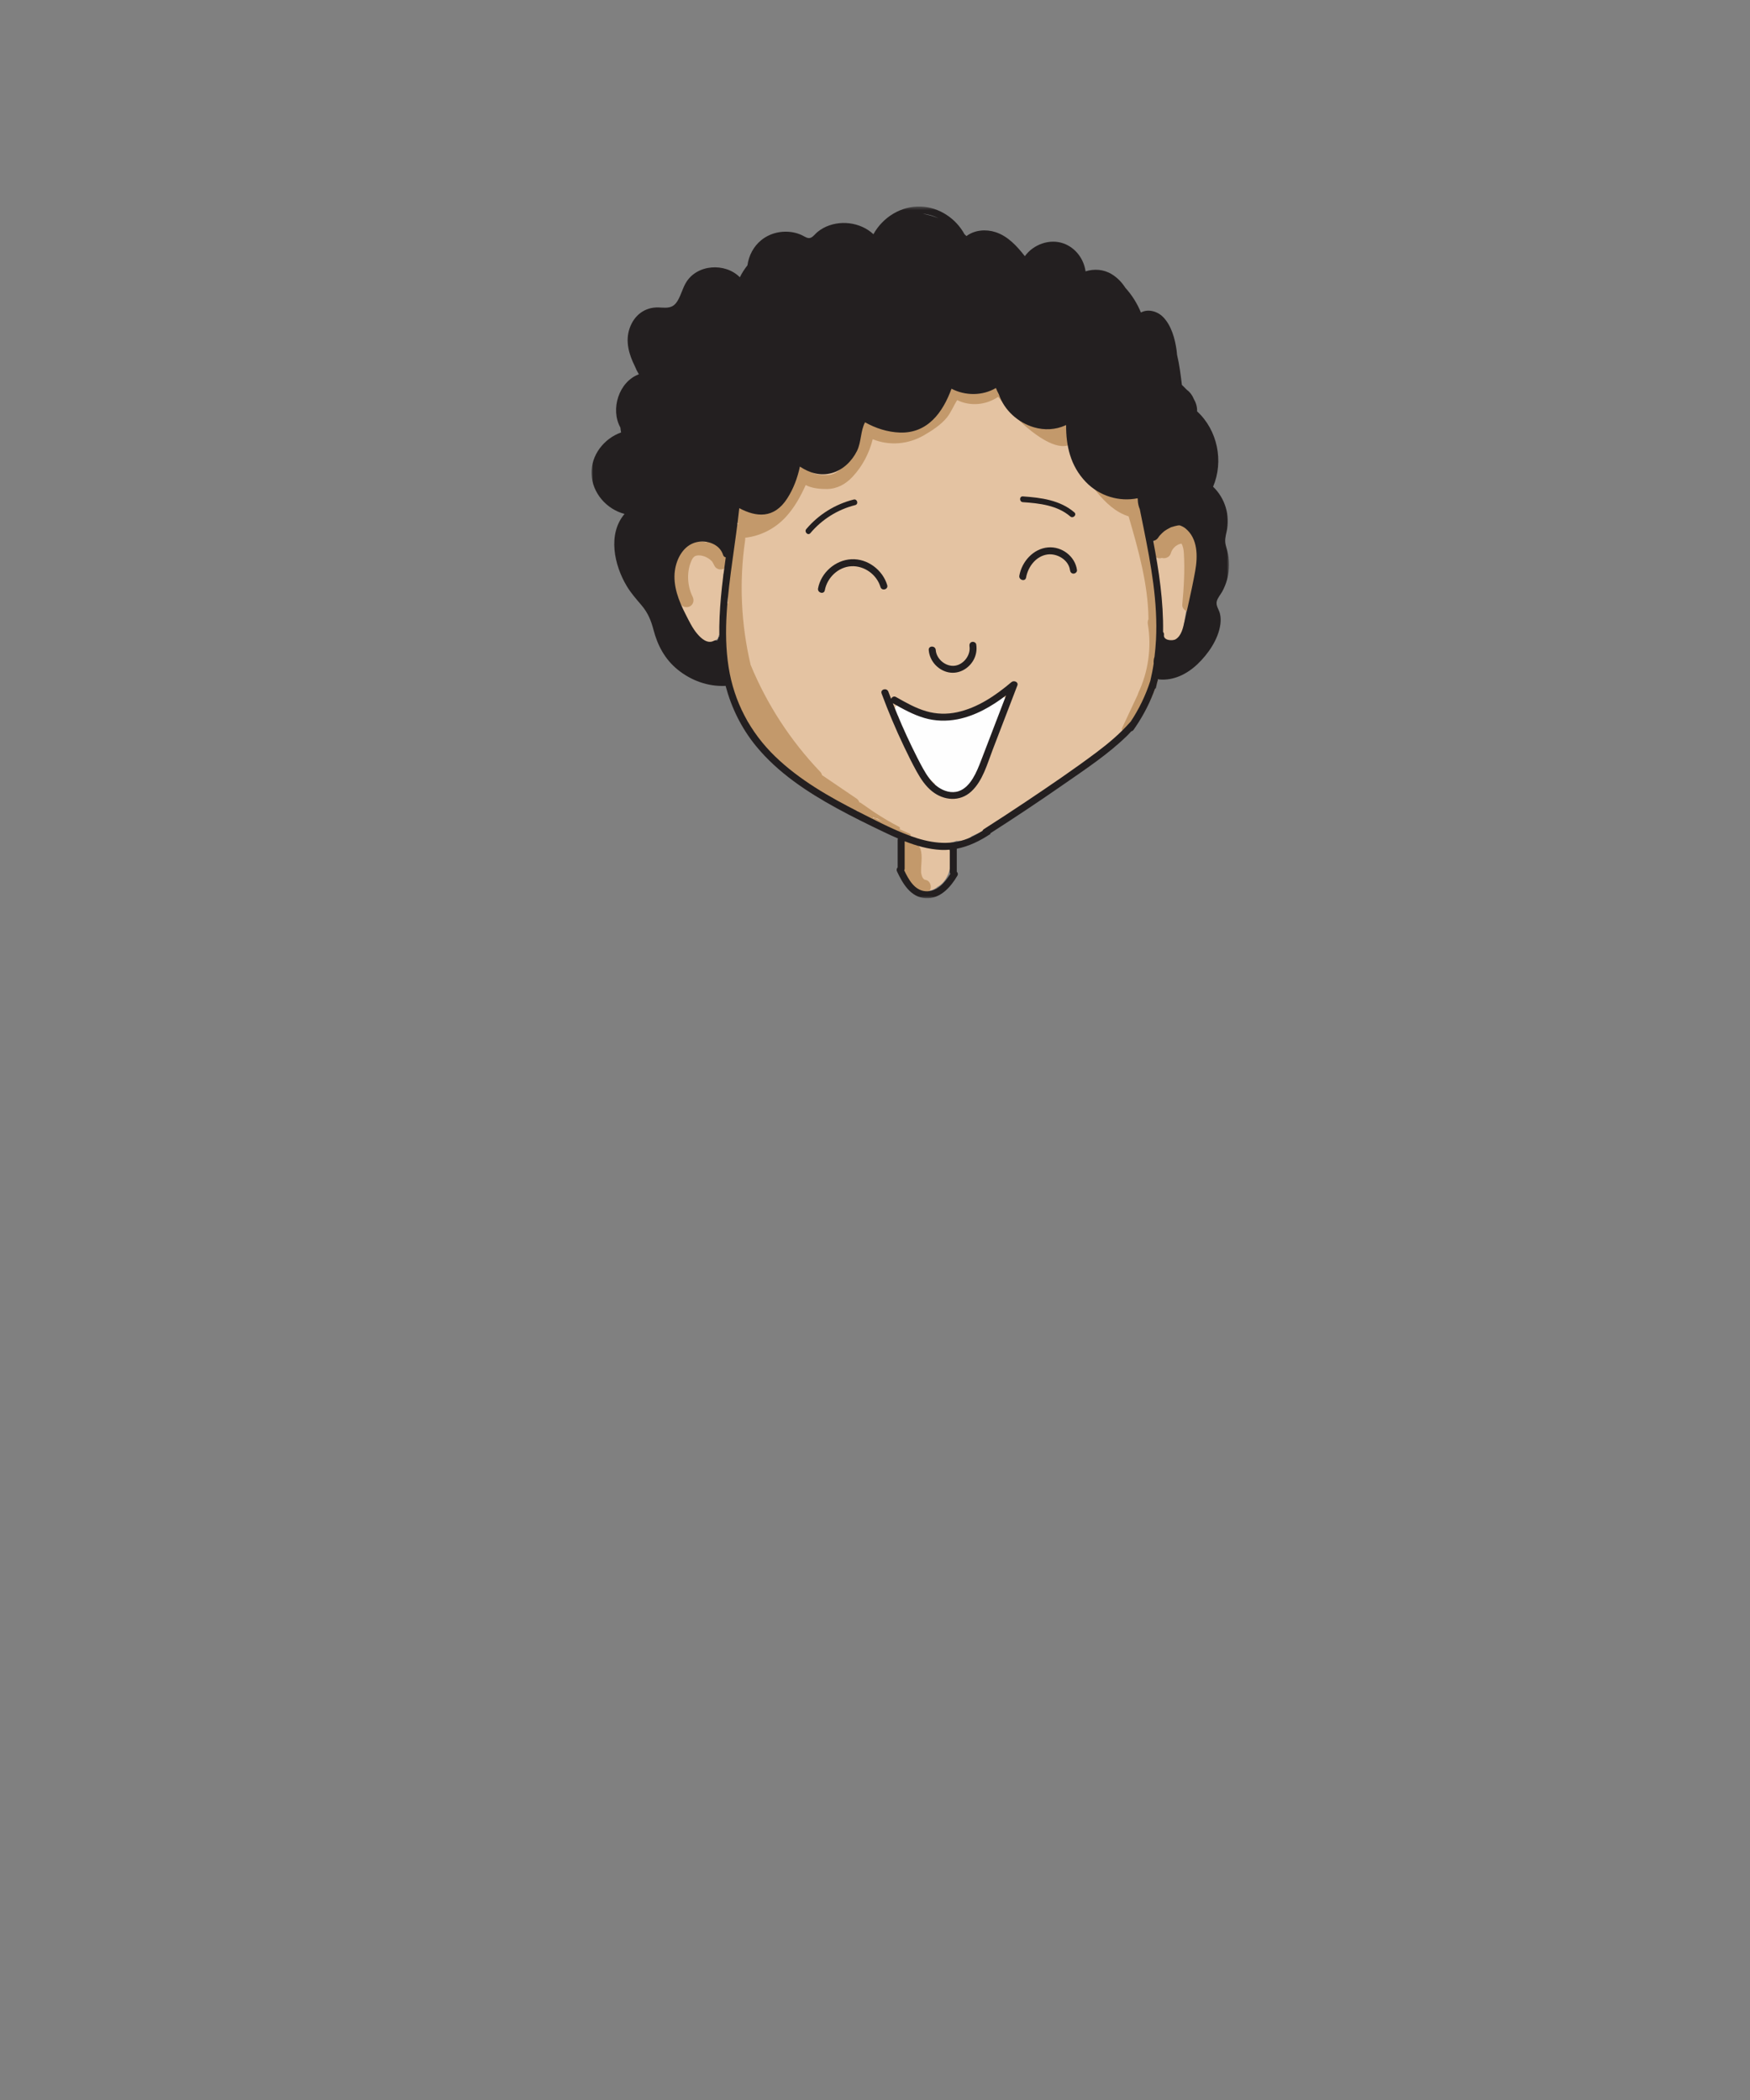 <?xml version="1.0" encoding="UTF-8"?>
<svg width="500px" height="600px" viewBox="0 0 500 600" version="1.1" xmlns="http://www.w3.org/2000/svg" xmlns:xlink="http://www.w3.org/1999/xlink">
    <rect x="0" y="0" width="500" height="600" fill="#808080" stroke="none"/>
    <title>laugh</title>
    <defs>
        <polygon id="path-1" points="3.34370323e-05 0.454 182.161 0.454 182.161 198.107 3.34370323e-05 198.107"></polygon>
    </defs>
    <g id="laugh" stroke="none" stroke-width="1" fill="none" fill-rule="evenodd">
        <g id="face" transform="translate(169, 58)">
            <g id="fill" transform="translate(23.062, 48.386)">
                <path d="M95.932,93.588 C95.305,91.839 94.149,91.346 92.994,91.636 C83.758,93.957 74.245,93.77 65.044,91.134 C63.662,90.736 62.242,91.74 61.845,94.101 C61.499,96.15 62.27,98.927 63.661,99.325 C63.823,99.371 63.985,99.402 64.146,99.448 C64.165,100.084 64.271,100.761 64.511,101.464 C66.308,106.717 68.613,111.563 71.338,115.62 C73.435,118.742 75.782,121.703 78.487,122.565 C79.86,123.987 81.547,124.242 83.115,123.66 C85.97,122.598 87.942,118.481 89.519,114.761 C91.569,109.931 93.584,105.059 95.617,100.208 C95.914,99.496 96.019,98.653 95.973,97.82 C96.399,96.543 96.355,94.771 95.932,93.588" id="Fill-1" fill="#FEFEFE"></path>
                <path d="M15.215,53.185 C15.14,52.791 15,52.409 14.834,52.037 C14.73,51.752 14.611,51.47 14.471,51.194 C13.43,49.131 11.426,47.807 9.155,47.534 C7.029,47.277 4.787,48.016 3.241,49.502 C1.717,50.967 1.062,53.069 0.986,55.144 C-0.063,57.172 -0.337,59.586 0.467,61.803 C0.605,62.185 0.854,62.487 1.169,62.678 C1.304,66.837 2.694,70.959 5.237,74.275 C6.221,75.558 7.388,76.993 9.006,77.461 C10.207,77.809 11.633,77.414 12.444,76.464 C12.984,76.235 13.262,75.701 13.284,75.152 C13.77,74.965 14.146,74.539 14.124,73.831 C14.025,70.381 13.923,66.921 14.22,63.479 C14.386,61.565 14.694,59.638 14.6,57.746 C14.606,57.735 14.613,57.727 14.618,57.716 C15.01,56.864 15.223,55.973 15.279,55.079 C15.358,54.461 15.338,53.832 15.215,53.185" id="Fill-3" fill="#E4C3A2"></path>
                <path d="M142.123,50.431 C142.001,50.802 141.931,51.212 141.896,51.64 L141.691,50.117 C141.808,50.249 141.95,50.359 142.123,50.431 M149.945,49.464 C148.668,45.439 144.225,42.152 140.181,44.882 C137.981,46.367 136.931,48.888 137.324,51.491 C137.565,53.087 138.148,54.64 138.619,56.181 C138.729,56.543 138.841,56.907 138.951,57.269 C138.971,58.726 139.058,60.179 139.196,61.627 C139.145,61.779 139.115,61.945 139.117,62.132 C139.16,65.166 139.203,68.202 139.245,71.237 C139.273,73.232 138.992,76.177 141.333,77.036 C143.942,77.993 145.55,75.38 145.974,73.222 C146.514,70.468 146.849,67.677 147.403,64.925 C147.976,62.083 148.982,59.397 149.723,56.604 C150.333,54.298 150.681,51.785 149.945,49.464" id="Fill-5" fill="#E4C3A2"></path>
                <path d="M95.29,95.717 C92.242,98.544 91.447,103.39 90.297,107.196 C89.654,109.32 88.939,111.618 87.857,113.667 C87.05,116.027 85.582,118.32 83.386,119.594 C80.985,120.987 78.125,120.695 75.903,119.09 C75.34,118.683 75.018,118.11 75.021,117.488 C72.307,115.232 70.49,111.938 68.963,108.821 C67.477,105.786 66.328,102.597 64.831,99.571 C64.603,99.111 64.561,98.673 64.643,98.287 C64.459,98.114 64.275,97.94 64.096,97.762 C63.373,97.043 63.43,95.907 64.096,95.181 C64.765,94.454 65.998,94.508 66.677,95.181 C67.059,95.561 67.449,95.931 67.857,96.283 C68.034,96.437 68.215,96.586 68.396,96.734 C68.413,96.745 68.428,96.757 68.443,96.769 C68.534,96.835 68.625,96.903 68.717,96.968 C68.97,97.149 69.239,97.304 69.506,97.466 C69.538,97.476 69.571,97.483 69.603,97.491 C71.203,97.856 72.813,98.127 74.432,98.294 C74.568,98.251 74.707,98.214 74.844,98.165 C74.882,98.152 74.932,98.131 74.964,98.118 C75.062,98.073 75.16,98.027 75.257,97.98 C76.121,97.559 77.057,97.738 77.639,98.49 C79.334,98.523 81.035,98.441 82.737,98.234 C82.807,98.225 82.874,98.235 82.941,98.238 C86.549,97.013 89.973,94.825 93.078,92.851 C94.836,91.734 96.799,94.317 95.29,95.717 M138.547,75.425 C138.557,75.345 138.582,75.276 138.588,75.194 C139.115,68.556 138.764,62.047 137.762,55.47 C137.59,54.333 137.098,53.53 136.443,53.001 C136.357,48.502 136.459,43.997 136.756,39.489 C137.139,39.282 137.521,39.075 137.894,38.845 C142.707,35.863 138.477,28.339 133.658,30.904 C131.912,30.677 129.959,31.362 128.883,32.939 C125.16,33.826 121.207,33.198 118.094,30.515 C114.785,27.663 112.576,22.497 114.275,18.31 C117.773,16.045 115.316,9.309 110.279,10.255 C104.09,11.416 98.607,7.753 96.158,2.22 C94.484,-1.563 89.002,-0.046 87.934,3.294 C87.096,5.908 83.578,3.579 82.547,2.714 C79.1,-0.184 74.434,3.064 74.693,6.403 C73.047,9.966 69.859,12.534 65.842,13.023 C61.521,13.549 57.537,9.808 53.365,11.238 C49.771,12.47 49.641,16.183 47.756,18.909 C45.412,22.298 40.957,24.421 36.844,23.853 C34.504,23.53 31.926,24.384 31.307,26.996 C30.969,28.423 26.531,38.845 25.439,37.509 C22.297,33.665 17.201,37.814 18.094,41.88 C17.879,42.344 17.713,42.851 17.652,43.431 C17.314,46.671 17.262,49.853 17.318,53.038 C15.529,59.677 14.166,65.434 15.256,72.523 C15.408,73.522 15.586,74.507 15.773,75.486 C15.16,78.728 15.437,82.142 16.256,85.53 C16.269,85.639 16.283,85.747 16.305,85.859 C17.738,93.078 19.787,100.611 25.412,105.757 C26.15,106.431 26.922,107.101 27.721,107.764 C28.051,108.529 28.633,109.23 29.531,109.772 C30.211,110.182 30.891,110.592 31.568,111.002 C34.049,114.737 37.592,116.989 41.687,118.788 C42.318,119.651 43.287,120.263 44.594,120.402 C48.074,123.388 52.447,125.569 57.094,127.238 C57.385,127.462 57.687,127.632 57.99,127.778 C58.191,127.955 58.406,128.126 58.654,128.282 C61.449,130.052 64.637,131.888 67.965,133.171 C67.033,133.743 66.303,134.616 66.006,135.737 C64.779,140.364 66.693,144.857 70.521,147.569 C71.977,148.599 74.211,148.228 75.519,147.216 C75.6,147.155 75.67,147.08 75.746,147.013 C78.541,145.603 79.859,141.659 79.623,138.487 C79.611,138.488 79.6,138.489 79.586,138.491 C79.562,138.091 79.523,137.691 79.463,137.29 C79.301,136.2 78.574,135.337 77.643,134.773 C78.894,134.626 80.092,134.295 81.246,133.851 C81.377,133.861 81.494,133.89 81.631,133.89 C81.769,133.89 81.893,133.867 82.025,133.857 C82.137,133.864 82.234,133.89 82.352,133.89 C83.756,133.89 84.812,133.355 85.537,132.553 C99.879,125.954 113.084,116.216 125.158,106.113 C130.896,101.31 134.162,95.448 136.449,88.405 C137.281,85.845 138.066,83.163 138.269,80.553 C138.824,79.66 139.088,78.548 138.853,77.267 C138.742,76.654 138.65,76.038 138.547,75.425" id="Fill-7" fill="#E4C3A2"></path>
                <path d="M72.062,144.935 L72.062,144.935 C72.306,144.979 72.127,144.955 72.029,144.9 C72.041,144.912 72.053,144.923 72.062,144.935" id="Fill-9" fill="#C3996B"></path>
                <path d="M72.053,144.936 C72.056,144.937 72.06,144.937 72.063,144.937 C72.062,144.937 72.062,144.936 72.062,144.935 C72.057,144.935 72.056,144.934 72.051,144.933 C72.052,144.934 72.053,144.935 72.053,144.936" id="Fill-11" fill="#C3996B"></path>
                <path d="M72.026,144.9 L72.028,144.9 C72.023,144.896 72.019,144.892 72.014,144.888 C72.017,144.892 72.023,144.896 72.026,144.9" id="Fill-13" fill="#C3996B"></path>
                <path d="M72.429,145.016 C72.344,144.999 72.26,144.984 72.177,144.961 C72.159,144.956 72.112,144.947 72.063,144.937 C72.07,144.948 72.075,144.958 72.076,144.966 C72.075,144.961 72.061,144.947 72.053,144.936 C71.95,144.915 71.856,144.899 72.051,144.933 C72.043,144.921 72.041,144.915 72.027,144.9 C72.026,144.9 72.026,144.899 72.025,144.899 C71.773,144.755 71.919,144.813 72.015,144.888 C71.923,144.796 71.76,144.663 71.721,144.626 C71.686,144.572 71.648,144.518 71.615,144.463 C71.597,144.434 71.494,144.278 71.419,144.141 C71.415,144.124 71.408,144.098 71.392,144.044 C71.359,143.937 71.319,143.831 71.287,143.722 C71.229,143.527 71.181,143.329 71.142,143.128 C71.14,143.118 71.129,143.071 71.118,143.02 C71.117,142.994 71.117,142.966 71.115,142.923 C71.002,140.659 71.61,138.437 70.94,136.204 C70.659,135.269 69.668,134.579 68.688,134.766 C68.536,134.546 68.361,134.346 68.108,134.199 C67.68,133.948 67.048,133.841 66.567,133.997 C65.612,134.306 64.777,135.408 65.17,136.456 C65.621,137.661 65.947,138.902 66.158,140.168 C66.192,140.995 66.252,141.822 66.351,142.644 C66.417,143.193 66.531,143.652 66.937,144.058 C67.047,144.168 67.183,144.263 67.328,144.35 C67.773,146.403 69.2,148.458 71.366,148.873 C72.39,149.07 73.573,148.587 73.825,147.476 C74.05,146.49 73.528,145.226 72.429,145.016" id="Fill-15" fill="#C3996B"></path>
                <path d="M15.696,53.663 C15.689,53.343 15.612,53.024 15.429,52.744 C15.192,52.38 14.925,52.038 14.644,51.706 C13.964,50.651 13.149,49.676 12.222,48.849 C11.826,48.494 11.351,48.263 10.808,48.263 C10.455,48.263 10.054,48.379 9.731,48.579 C9.675,48.565 9.621,48.545 9.564,48.532 C6.738,47.893 3.881,48.673 2.335,51.251 C1.058,53.378 0.559,56.118 0.559,58.567 C0.558,61.202 1.205,63.764 2.372,66.118 C2.851,67.085 4.221,67.354 5.108,66.835 C6.093,66.259 6.307,65.07 5.826,64.099 C4.3,61.021 4.084,57.106 5.429,53.96 C5.709,53.306 6.001,52.767 6.593,52.476 C7.046,52.255 7.848,52.253 8.39,52.366 C9.604,52.62 10.637,53.226 11.414,54.067 C11.664,54.475 11.893,54.895 12.095,55.331 C12.295,55.761 12.85,56.13 13.291,56.251 C13.769,56.382 14.407,56.323 14.832,56.049 C15.259,55.773 15.634,55.363 15.751,54.853 C15.774,54.677 15.799,54.499 15.822,54.321 C15.821,54.091 15.77,53.874 15.696,53.663" id="Fill-17" fill="#C3996B"></path>
                <path d="M115.185,16.179 C115.154,15.677 114.986,15.163 114.606,14.816 C114.215,14.456 113.733,14.228 113.191,14.23 C111.763,14.234 110.31,14.445 108.944,14.865 C108.536,14.991 108.167,15.24 107.902,15.575 C106.428,14.695 105.038,13.688 103.739,12.564 C100.683,9.92 98.059,6.827 95.541,3.681 C95.064,3.085 94.204,2.987 93.49,3.225 C92.721,2.816 91.849,2.964 91.133,3.551 C91.109,3.572 91.098,3.579 91.082,3.592 C91.024,3.635 90.965,3.678 90.905,3.72 C90.709,3.855 90.507,3.982 90.301,4.101 C90.119,4.206 89.931,4.306 89.742,4.398 C89.661,4.438 89.578,4.474 89.497,4.513 C89.495,4.513 89.495,4.513 89.493,4.514 C89.063,4.656 88.645,4.809 88.204,4.912 C87.997,4.96 87.789,4.999 87.58,5.037 C87.571,5.039 87.571,5.039 87.563,5.04 C87.457,5.058 87.345,5.064 87.243,5.072 C86.82,5.105 86.395,5.112 85.971,5.091 C85.768,5.08 85.567,5.059 85.366,5.04 C85.349,5.037 85.341,5.034 85.319,5.031 C85.215,5.01 85.111,4.992 85.007,4.971 C84.593,4.884 84.184,4.771 83.786,4.628 C83.763,4.62 83.671,4.586 83.597,4.558 C83.542,4.534 83.476,4.505 83.457,4.497 C83.242,4.396 83.031,4.283 82.823,4.165 C82.207,3.17 80.792,2.627 79.716,3.698 C78.104,5.303 77.309,7.354 76.164,9.272 C74.964,11.283 72.943,12.609 71.009,13.851 C67.005,16.424 62.331,17.238 57.964,15.048 C57.972,14.957 57.99,14.867 57.997,14.776 C58.08,13.697 57.018,12.776 55.997,12.776 C54.845,12.776 54.08,13.695 53.997,14.776 C53.672,18.983 52.001,23.169 49.255,26.386 C48.047,27.803 46.588,29.219 44.626,29.324 C43.047,29.408 40.599,29.394 39.381,28.197 C39.155,27.564 38.59,27.017 37.986,26.851 C36.837,26.535 35.94,27.245 35.526,28.248 C34.04,31.845 32.324,35.538 29.675,38.439 C29.365,38.778 29.039,39.095 28.706,39.404 C28.353,38.884 27.765,38.559 27.061,38.51 C27.034,38.508 27.005,38.512 26.978,38.511 C26.487,37.957 25.736,37.664 24.968,37.888 C24.379,38.059 23.781,38.185 23.176,38.281 C22.403,38.368 21.627,38.38 20.851,38.343 C20.366,38.106 19.803,38.063 19.243,38.3 C18.648,38.55 18.227,39.071 18.079,39.671 C18.005,39.879 17.957,40.094 17.967,40.298 C17.984,40.685 18.083,41.081 18.296,41.408 C18.317,41.716 18.341,42.024 18.42,42.325 C18.525,42.718 18.733,43.071 18.996,43.377 C18.966,43.378 18.939,43.382 18.911,43.382 C17.19,43.401 16.623,45.194 17.206,46.372 C17.093,46.544 17.004,46.73 16.973,46.943 C16.043,53.277 15.729,59.658 16.008,66.013 C15.019,66.173 14.332,66.949 14.275,67.978 C14.162,70.017 14.414,72.097 14.973,74.066 C14.582,74.435 14.335,74.959 14.3,75.535 C14.104,78.73 14.651,81.802 15.619,84.766 C14.884,85.219 14.4,86.158 14.701,87.005 C16.347,91.659 18.705,95.973 21.658,99.835 C23.468,105.844 28.518,110.572 33.044,114.652 C38.3,119.39 44.221,123.533 51.12,125.432 C51.81,125.622 52.392,125.469 52.817,125.132 C52.85,125.232 52.909,125.325 53.009,125.39 L56.633,127.731 C57.09,128.006 57.494,127.478 57.322,127.089 C57.665,127.208 58.006,127.335 58.361,127.43 C58.448,127.452 58.525,127.452 58.595,127.439 C59.114,127.763 59.643,128.07 60.169,128.384 C59.442,128.056 58.713,127.73 57.986,127.403 C57.412,127.145 56.904,127.953 57.481,128.267 C58.55,128.846 59.658,129.342 60.795,129.755 C62.984,130.739 65.173,131.722 67.362,132.704 C67.945,132.966 68.454,132.105 67.867,131.841 C66.9,131.408 65.933,130.973 64.966,130.538 C65.124,130.322 65.131,130.01 64.823,129.85 C62.364,128.572 59.981,127.158 57.666,125.638 C56.383,124.749 55.1,123.86 53.818,122.97 C53.701,122.89 53.588,122.874 53.487,122.894 C53.359,122.469 53.095,122.072 52.661,121.777 C49.373,119.545 46.086,117.314 42.8,115.082 C42.73,114.753 42.573,114.425 42.285,114.122 C33.837,105.279 27.055,94.876 22.397,83.564 C22.394,83.548 22.395,83.533 22.391,83.517 C19.662,71.913 19.098,59.808 20.831,48.006 C20.868,47.754 20.87,47.503 20.84,47.26 C25.208,46.757 29.264,44.716 32.306,41.48 C34.842,38.782 36.623,35.552 38.136,32.203 C39.938,33.141 42.199,33.349 44.142,33.337 C47.081,33.32 49.537,31.964 51.514,29.854 C54.351,26.828 56.289,23.095 57.287,19.107 C62.089,21.036 67.397,20.599 71.945,17.968 C74.251,16.634 76.756,15.009 78.458,12.931 C79.686,11.433 80.37,9.546 81.422,7.937 C85.192,9.77 89.682,9.343 93.115,7.006 C96.044,10.637 99.145,14.124 102.863,16.973 C106.101,19.454 112.68,23.795 115.702,18.694 C116.298,17.686 115.908,16.726 115.185,16.179" id="Fill-19" fill="#C3996B"></path>
                <path d="M149.449,47.909 C148.976,46.749 148.202,45.784 147.251,45.075 C147.25,45.07 147.249,45.065 147.249,45.06 C147.153,44.721 146.982,44.428 146.734,44.179 C146.599,44.074 146.465,43.97 146.329,43.865 C146.017,43.684 145.68,43.594 145.32,43.593 L144.266,43.593 C143.991,43.582 143.734,43.639 143.496,43.764 C143.423,43.788 143.357,43.828 143.29,43.862 C143.146,43.869 143.007,43.858 142.861,43.876 C140.188,44.19 137.877,46.345 137.501,49.043 C137.449,49.411 137.488,49.77 137.577,50.108 C137.358,50.529 137.295,51.03 137.372,51.504 C136.395,47.483 135.25,43.498 134.096,39.535 C134.021,39.278 133.907,39.069 133.773,38.887 C133.767,38.87 133.768,38.852 133.762,38.835 C133.977,38.511 134.107,38.131 134.122,37.722 C134.144,37.144 133.977,36.626 133.729,36.116 C133.614,35.878 133.431,35.668 133.266,35.467 C133.088,35.249 132.848,35.095 132.627,34.926 C132.59,34.902 132.549,34.891 132.511,34.871 C132.493,34.668 132.45,34.472 132.354,34.292 C132.274,34.044 132.137,33.829 131.941,33.647 C131.761,33.453 131.546,33.315 131.298,33.234 C131.059,33.109 130.803,33.052 130.527,33.061 C130.01,33.085 129.473,33.255 129.113,33.647 C128.772,34.018 128.481,34.54 128.527,35.061 C128.549,35.31 128.581,35.561 128.625,35.81 C126.968,34.635 125.551,33.081 124.26,31.507 C121.915,28.651 119.681,25.53 118.831,21.879 C118.248,19.372 114.39,20.433 114.974,22.942 C115.983,27.278 118.654,30.952 121.43,34.336 C123.827,37.256 126.738,39.997 130.398,41.145 C133.178,50.701 135.931,60.378 136.078,70.4 C136.079,70.428 136.086,70.45 136.087,70.477 C135.872,70.913 135.807,71.434 135.895,71.954 C136.998,78.542 136.033,85.48 133.193,91.524 C133.112,91.698 133.057,91.878 133.017,92.059 C131.51,95.278 130.001,98.498 128.493,101.718 C128.265,102.203 128.861,102.761 129.278,102.323 C130.089,101.472 130.806,100.544 131.444,99.565 C131.642,99.804 132.053,99.854 132.259,99.521 C132.544,99.063 132.803,98.593 133.05,98.114 C133.116,98.057 133.174,97.987 133.205,97.882 C133.227,97.808 133.249,97.734 133.27,97.66 C133.768,96.633 134.19,95.569 134.515,94.473 C135.329,94.627 136.282,94.319 136.647,93.543 C139.907,86.604 140.981,78.978 139.82,71.417 C139.982,71.139 140.084,70.805 140.078,70.4 C139.985,64.062 138.905,57.852 137.426,51.724 C137.633,52.486 138.237,53.123 139.262,53.123 C139.511,53.123 139.726,53.076 139.927,53.009 C139.958,53.018 139.988,53.036 140.018,53.044 C141.08,53.285 142.177,52.724 142.479,51.646 C142.519,51.502 142.575,51.362 142.626,51.222 C142.767,50.927 142.933,50.645 143.121,50.378 C143.346,50.112 143.594,49.866 143.86,49.641 C144.139,49.446 144.432,49.276 144.74,49.13 C144.985,49.042 145.234,48.968 145.488,48.913 C145.968,49.684 146.127,50.725 146.182,51.616 C146.488,56.516 146.179,61.52 145.732,66.401 C145.634,67.478 146.722,68.401 147.732,68.401 C148.896,68.401 149.634,67.481 149.732,66.401 C150.026,63.193 150.202,59.975 150.243,56.755 C150.279,53.889 150.553,50.619 149.449,47.909" id="Fill-21" fill="#C3996B"></path>
                <path d="M78.158,71.431 C76.907,71.1 75.641,70.854 74.368,70.645 C75.355,68.686 75.255,65.589 73.645,64.979 C64.88,61.658 55.214,61.515 45.39,64.608 C44.487,64.893 43.785,65.694 43.314,66.662 C43.007,66.962 42.755,67.312 42.561,67.698 C40.525,68.24 38.476,68.907 36.414,69.719 C34.985,70.281 34.328,72.026 34.326,73.647 C32.459,75.591 32.841,80.462 35.204,80.132 C37.467,79.817 39.723,79.548 41.976,79.315 C42.953,79.431 43.923,79.602 44.883,79.81 C44.121,82.162 45.074,85.39 47.307,84.585 C53.266,82.44 59.193,81.59 64.935,81.825 C66.726,81.808 67.667,79.439 67.582,77.398 C70.526,77.508 73.397,77.954 76.205,78.697 C79.126,79.467 81.083,72.203 78.158,71.431" id="Fill-23" fill="#E4C3A2"></path>
                <path d="M122.76,67.016 C122.44,66.605 122.008,66.291 121.448,66.153 C109.192,63.112 96.443,61.131 84.146,65.003 C82.67,65.468 82.046,67.134 82.181,68.665 C80.155,70.171 81.009,75.138 83.822,74.785 C84.246,74.731 84.671,74.701 85.095,74.664 C83.935,76.523 84.917,80.034 87.284,80.095 C87.608,81.766 88.879,83.223 90.706,82.689 C93.19,81.964 95.696,81.442 98.208,81.011 C103.501,82.941 108.947,83.966 114.662,82.991 C116.823,82.622 117.182,79.335 115.998,77.604 C116.064,77.311 116.101,77.011 116.11,76.709 C116.905,76.094 117.343,74.912 117.365,73.748 C117.529,73.787 117.694,73.822 117.875,73.829 C119.315,73.891 120.73,73.647 122.081,73.06 C124.322,72.085 124.844,68.345 122.76,67.016" id="Fill-25" fill="#E4C3A2"></path>
                <path d="M144.563,43.739 C144.555,43.738 144.55,43.737 144.546,43.735 L144.545,43.735 C144.55,43.737 144.554,43.739 144.563,43.739" id="Fill-27" fill="#231F20"></path>
            </g>
            <g id="outline" transform="translate(0, 0.546)">
                <g id="Group-31">
                    <mask id="mask-2" fill="white">
                        <use xlink:href="#path-1"></use>
                    </mask>
                    <g id="Clip-30"></g>
                    <path d="M172.496,104.535 C172.227,106.048 171.928,107.558 171.616,109.068 C171.547,109.302 171.497,109.54 171.466,109.783 C170.813,112.896 170.103,116.003 169.41,119.097 C169.026,120.804 168.547,123.097 166.918,124.089 C165.989,124.654 163.333,124.45 163.559,122.854 C163.609,122.511 163.494,122.227 163.308,122.013 C163.44,113.276 162.139,104.623 160.487,95.993 C161.055,95.907 161.574,95.584 161.93,95.049 C161.999,94.943 162.069,94.839 162.142,94.736 C162.153,94.721 162.187,94.676 162.219,94.634 C162.267,94.576 162.325,94.505 162.341,94.486 C162.406,94.41 162.474,94.335 162.541,94.26 C162.865,93.904 163.225,93.597 163.582,93.276 C163.587,93.271 163.586,93.271 163.59,93.267 C163.592,93.266 163.593,93.266 163.595,93.264 C163.677,93.206 163.758,93.146 163.841,93.09 C164.027,92.961 164.219,92.839 164.413,92.722 C164.608,92.605 164.807,92.495 165.009,92.391 C165.12,92.335 165.234,92.279 165.349,92.225 C165.393,92.204 165.439,92.182 165.485,92.163 C165.62,92.102 165.577,92.12 165.355,92.215 C165.445,92.102 165.866,92.02 165.994,91.977 C166.209,91.905 166.427,91.84 166.645,91.782 C166.865,91.723 167.086,91.673 167.309,91.63 C167.408,91.61 167.508,91.594 167.607,91.576 C167.604,91.575 167.599,91.576 167.598,91.574 C167.599,91.575 167.605,91.575 167.608,91.576 C167.632,91.572 167.656,91.567 167.681,91.563 C167.968,91.514 167.714,91.582 167.625,91.58 C167.689,91.588 167.875,91.57 168.046,91.551 C168.647,91.749 169.218,92.036 169.709,92.434 C173.271,95.335 173.224,100.424 172.496,104.535 M161.283,124.297 C161.201,125.9 161.048,127.507 160.858,129.11 C160.64,129.718 160.567,130.377 160.621,131.025 C160.379,132.688 160.042,134.335 159.665,135.972 C158.325,140.154 156.407,144.113 153.972,147.761 C153.964,147.752 153.956,147.743 153.947,147.734 C151.093,150.996 147.73,153.831 144.256,156.433 C137.736,161.318 130.977,165.907 124.211,170.439 C120.202,173.124 116.164,175.763 112.099,178.359 C111.887,178.495 111.758,178.671 111.69,178.859 C110.365,179.687 108.998,180.438 107.542,181.027 C102.105,183.224 96.33,182.223 90.992,180.249 C85.975,178.393 81.168,175.869 76.404,173.448 C67.882,169.118 59.4,164.284 52.484,157.598 C45.317,150.669 40.726,141.94 39.176,132.082 C37.568,121.862 38.922,111.382 40.322,101.222 C40.99,96.38 41.693,91.518 42.221,86.642 C47.019,89.197 52.134,89.765 55.928,83.862 C57.702,81.102 58.853,78.002 59.545,74.769 C62.289,76.569 65.302,77.527 68.618,76.623 C71.837,75.746 74.392,73.23 75.85,70.306 C77.11,67.779 76.854,64.499 78.159,62.113 C81.22,63.832 84.602,64.911 88.068,65.039 C96.007,65.332 100.385,59.306 102.857,52.516 C106.765,54.559 111.701,54.584 115.547,52.317 C115.797,52.945 116.084,53.558 116.407,54.156 C117.899,58.639 121.851,62.196 126.421,63.542 C129.41,64.422 132.563,64.271 135.406,62.985 C135.471,62.956 135.539,62.919 135.603,62.888 C135.561,68.806 136.822,74.563 141.226,79.148 C145.16,83.244 150.827,84.876 156.028,83.814 C156.044,83.895 156.059,83.977 156.075,84.058 C156.079,84.184 156.086,84.309 156.091,84.435 C156.119,85.318 156.33,86.156 156.655,86.94 C157.014,88.706 157.374,90.472 157.729,92.235 C159.85,102.767 161.841,113.506 161.283,124.297 M102.517,191.133 C100.962,193.661 98.64,196.353 95.395,196.09 C92.273,195.836 90.58,192.712 89.346,190.126 C89.421,189.992 89.474,189.839 89.474,189.647 L89.474,181.807 C92.815,183.119 96.275,184.104 99.872,184.286 C100.722,184.329 101.548,184.294 102.364,184.224 L102.364,190.64 C102.364,190.821 102.429,190.984 102.517,191.133 M36.517,123.342 C36.47,123.365 36.422,123.39 36.385,123.431 C36.3,123.524 36.228,123.653 36.238,123.784 C36.241,123.822 36.237,123.859 36.235,123.897 C36.228,123.933 36.218,123.969 36.206,124.004 C36.191,124.034 36.175,124.062 36.156,124.09 C36.118,124.129 36.08,124.168 36.042,124.206 C35.962,124.288 35.916,124.401 35.904,124.516 C35.9,124.516 35.896,124.515 35.892,124.514 C35.634,124.379 35.314,124.353 34.982,124.532 C33.108,125.544 31.288,123.828 30.146,122.467 C28.802,120.864 27.877,118.89 26.928,117.042 C24.947,113.183 23.225,108.88 23.832,104.459 C24.307,100.999 26.302,97.265 29.934,96.376 C32.895,95.651 36.643,96.891 37.595,100.02 C37.72,100.433 38.025,100.635 38.357,100.69 C37.292,108.223 36.387,115.764 36.517,123.342 M99.186,3.83 C97.716,3.247 96.19,2.803 94.622,2.507 C96.22,2.643 97.767,3.105 99.186,3.83 M182.023,100.685 C181.872,99.539 181.549,98.469 181.245,97.358 C180.85,95.92 181.142,94.744 181.462,93.328 C182.508,88.7 181.018,83.794 177.595,80.516 C180.68,73.268 178.878,64.345 173.027,58.987 C173.079,57.622 172.667,56.417 172.017,55.312 C171.592,54.252 170.903,53.406 170.043,52.782 C169.754,52.478 169.461,52.179 169.163,51.886 C169.011,51.737 168.85,51.589 168.685,51.438 C168.339,48.557 167.976,45.62 167.303,42.839 C167.269,42.405 167.227,41.972 167.169,41.539 C166.727,38.279 165.673,34.402 163.276,31.998 C161.642,30.357 158.993,29.647 156.982,30.743 C155.924,28.185 154.431,25.758 152.55,23.711 C151.573,22.176 150.316,20.831 148.677,19.819 C146.327,18.369 143.6,18.223 141.158,18.983 C140.674,15.47 138.35,12.278 134.898,11.021 C130.914,9.569 126.251,11.287 123.815,14.651 C121.557,11.776 118.99,8.94 115.439,7.78 C112.698,6.886 109.436,7.152 107.133,8.906 C107.03,8.808 106.93,8.704 106.826,8.61 C106.751,8.541 106.67,8.483 106.594,8.416 C104.126,3.871 99.379,0.685 94.124,0.466 C88.487,0.229 83.22,3.529 80.55,8.374 C76.791,4.859 70.739,4.158 66.21,6.623 C65.617,6.946 65.061,7.332 64.539,7.759 C63.956,8.234 63.436,8.98 62.767,9.325 C61.829,9.808 60.935,9.026 60.093,8.642 C59.308,8.285 58.489,8.01 57.64,7.85 C54.418,7.247 51.018,8.01 48.467,10.097 C46.293,11.875 44.927,14.496 44.558,17.256 C43.706,18.319 42.985,19.463 42.384,20.674 C38.182,16.431 30.071,16.906 26.934,22.305 C26.025,23.868 25.6,25.661 24.698,27.227 C24.301,27.918 23.805,28.573 23.082,28.949 C21.884,29.573 20.446,29.332 19.152,29.295 C15.18,29.179 12.147,31.575 10.876,35.298 C9.624,38.962 10.685,42.685 12.368,46.049 C12.692,46.86 13.079,47.646 13.536,48.4 C7.817,50.489 5.328,58.413 8.257,63.611 C8.299,64.083 8.363,64.552 8.453,65.015 C3.559,66.752 -0.191,71.525 0.008,76.886 C0.209,82.31 4.316,86.96 9.443,88.289 C4.554,94.044 6.463,102.923 10.115,108.979 C11.313,110.966 12.826,112.655 14.32,114.418 C16.127,116.551 17.03,118.777 17.73,121.456 C18.892,125.902 20.964,129.78 24.566,132.732 C28.393,135.869 33.238,137.647 38.206,137.426 C38.246,137.424 38.273,137.405 38.31,137.4 C39.973,143.65 42.818,149.505 47.026,154.638 C53.231,162.206 61.58,167.73 70.089,172.386 C74.481,174.788 78.977,177.004 83.494,179.161 C84.833,179.8 86.191,180.43 87.569,181.022 C87.51,181.146 87.474,181.29 87.474,181.458 L87.474,189.277 C87.206,189.565 87.076,189.986 87.286,190.433 C88.908,193.88 91.141,197.791 95.395,198.09 C99.57,198.383 102.611,194.945 104.525,191.676 C104.791,191.223 104.653,190.796 104.364,190.514 L104.364,183.946 C107.829,183.275 111.015,181.7 114.043,179.686 C113.993,179.651 113.954,179.603 113.906,179.565 C120.95,175.053 127.914,170.416 134.782,165.639 C141.066,161.268 147.605,156.968 153.099,151.596 C153.487,151.216 153.842,150.803 154.216,150.409 C154.457,150.365 154.689,150.236 154.865,149.989 C155.095,149.667 155.312,149.337 155.534,149.009 C155.558,148.981 155.585,148.957 155.609,148.93 C155.603,148.927 155.599,148.925 155.594,148.922 C157.851,145.567 159.681,141.94 161.044,138.135 C161.098,138.157 161.154,138.168 161.207,138.191 C161.361,137.598 161.491,137.001 161.627,136.404 C161.68,136.238 161.738,136.074 161.789,135.908 C161.826,135.789 161.824,135.683 161.821,135.578 C161.827,135.547 161.836,135.515 161.843,135.484 C161.94,135.526 162.038,135.568 162.158,135.58 C166.307,135.978 170.137,134.048 173.092,131.256 C176.186,128.33 179.107,124.107 179.679,119.808 C179.812,118.798 179.794,117.77 179.554,116.775 C179.271,115.603 178.336,114.51 178.646,113.269 C178.901,112.251 179.729,111.351 180.225,110.441 C180.788,109.409 181.235,108.302 181.557,107.172 C182.153,105.073 182.309,102.847 182.023,100.685" id="Fill-29" fill="#231F20" mask="url(#mask-2)"></path>
                </g>
                <path d="M74.904,84.181 C69.651,85.501 64.866,88.473 61.371,92.614 C60.691,93.419 61.851,94.59 62.536,93.779 C65.862,89.837 70.339,87.027 75.342,85.769 C76.37,85.511 75.934,83.922 74.904,84.181" id="Fill-34" fill="#231F20"></path>
                <path d="M137.955,87.846 C133.883,84.338 128.422,83.634 123.251,83.284 C122.193,83.212 122.197,84.859 123.251,84.93 C127.939,85.248 133.086,85.819 136.791,89.01 C137.59,89.699 138.76,88.538 137.955,87.846" id="Fill-36" fill="#231F20"></path>
                <path d="M109.922,125.564 C109.837,125.031 109.171,124.734 108.692,124.866 C108.123,125.022 107.908,125.561 107.993,126.096 C108.392,128.602 106.358,131.298 103.858,131.654 C101.233,132.028 98.534,129.777 98.352,127.155 C98.262,125.877 96.262,125.868 96.352,127.155 C96.559,130.115 98.746,132.692 101.61,133.461 C104.5,134.238 107.429,132.814 108.975,130.329 C109.867,128.892 110.187,127.227 109.922,125.564" id="Fill-38" fill="#231F20"></path>
                <path d="M84.49,108.639 C83.194,104.276 78.84,100.995 74.235,101.238 C69.655,101.478 65.568,105.07 64.73,109.576 C64.497,110.835 66.424,111.374 66.659,110.109 C67.33,106.495 70.492,103.439 74.235,103.238 C77.953,103.036 81.509,105.624 82.562,109.17 C82.928,110.402 84.858,109.877 84.49,108.639" id="Fill-40" fill="#231F20"></path>
                <path d="M130.441,97.857 C126.232,98.217 122.953,101.908 122.24,105.933 C122.017,107.192 123.944,107.732 124.169,106.464 C124.715,103.379 127.011,100.32 130.288,99.875 C133.049,99.5 136.337,101.436 136.711,104.35 C136.78,104.89 137.121,105.343 137.711,105.35 C138.198,105.355 138.779,104.885 138.711,104.35 C138.207,100.412 134.379,97.52 130.441,97.857" id="Fill-42" fill="#231F20"></path>
                <path d="M114.171,151.291 C113.228,153.748 112.285,156.205 111.343,158.662 C110.657,160.445 109.954,162.23 108.948,163.863 C107.989,165.419 106.705,166.893 104.927,167.498 C102.882,168.193 100.689,167.512 98.981,166.309 C97.112,164.993 95.827,163.018 94.729,161.055 C93.587,159.014 92.548,156.91 91.526,154.807 C89.55,150.737 87.743,146.59 86.088,142.383 C88.972,144.016 91.907,145.66 95.107,146.592 C98.196,147.492 101.425,147.577 104.576,146.963 C109.696,145.964 114.312,143.285 118.452,140.134 C117.025,143.853 115.599,147.571 114.171,151.291 M119.997,136.337 C115.482,140.161 110.323,143.69 104.448,144.951 C101.519,145.58 98.518,145.5 95.639,144.664 C92.567,143.771 89.769,142.169 87.003,140.602 C86.387,140.252 85.818,140.621 85.605,141.125 C85.341,140.439 85.069,139.757 84.814,139.068 C84.369,137.871 82.436,138.389 82.885,139.6 C84.794,144.744 86.925,149.807 89.29,154.758 C90.437,157.159 91.611,159.557 92.901,161.884 C94.058,163.971 95.412,166.023 97.292,167.529 C100.662,170.227 105.248,170.615 108.524,167.578 C111.776,164.563 113.062,159.739 114.597,155.738 L121.669,137.311 C122.062,136.289 120.678,135.762 119.997,136.337" id="Fill-44" fill="#231F20"></path>
            </g>
        </g>
    </g>
</svg>